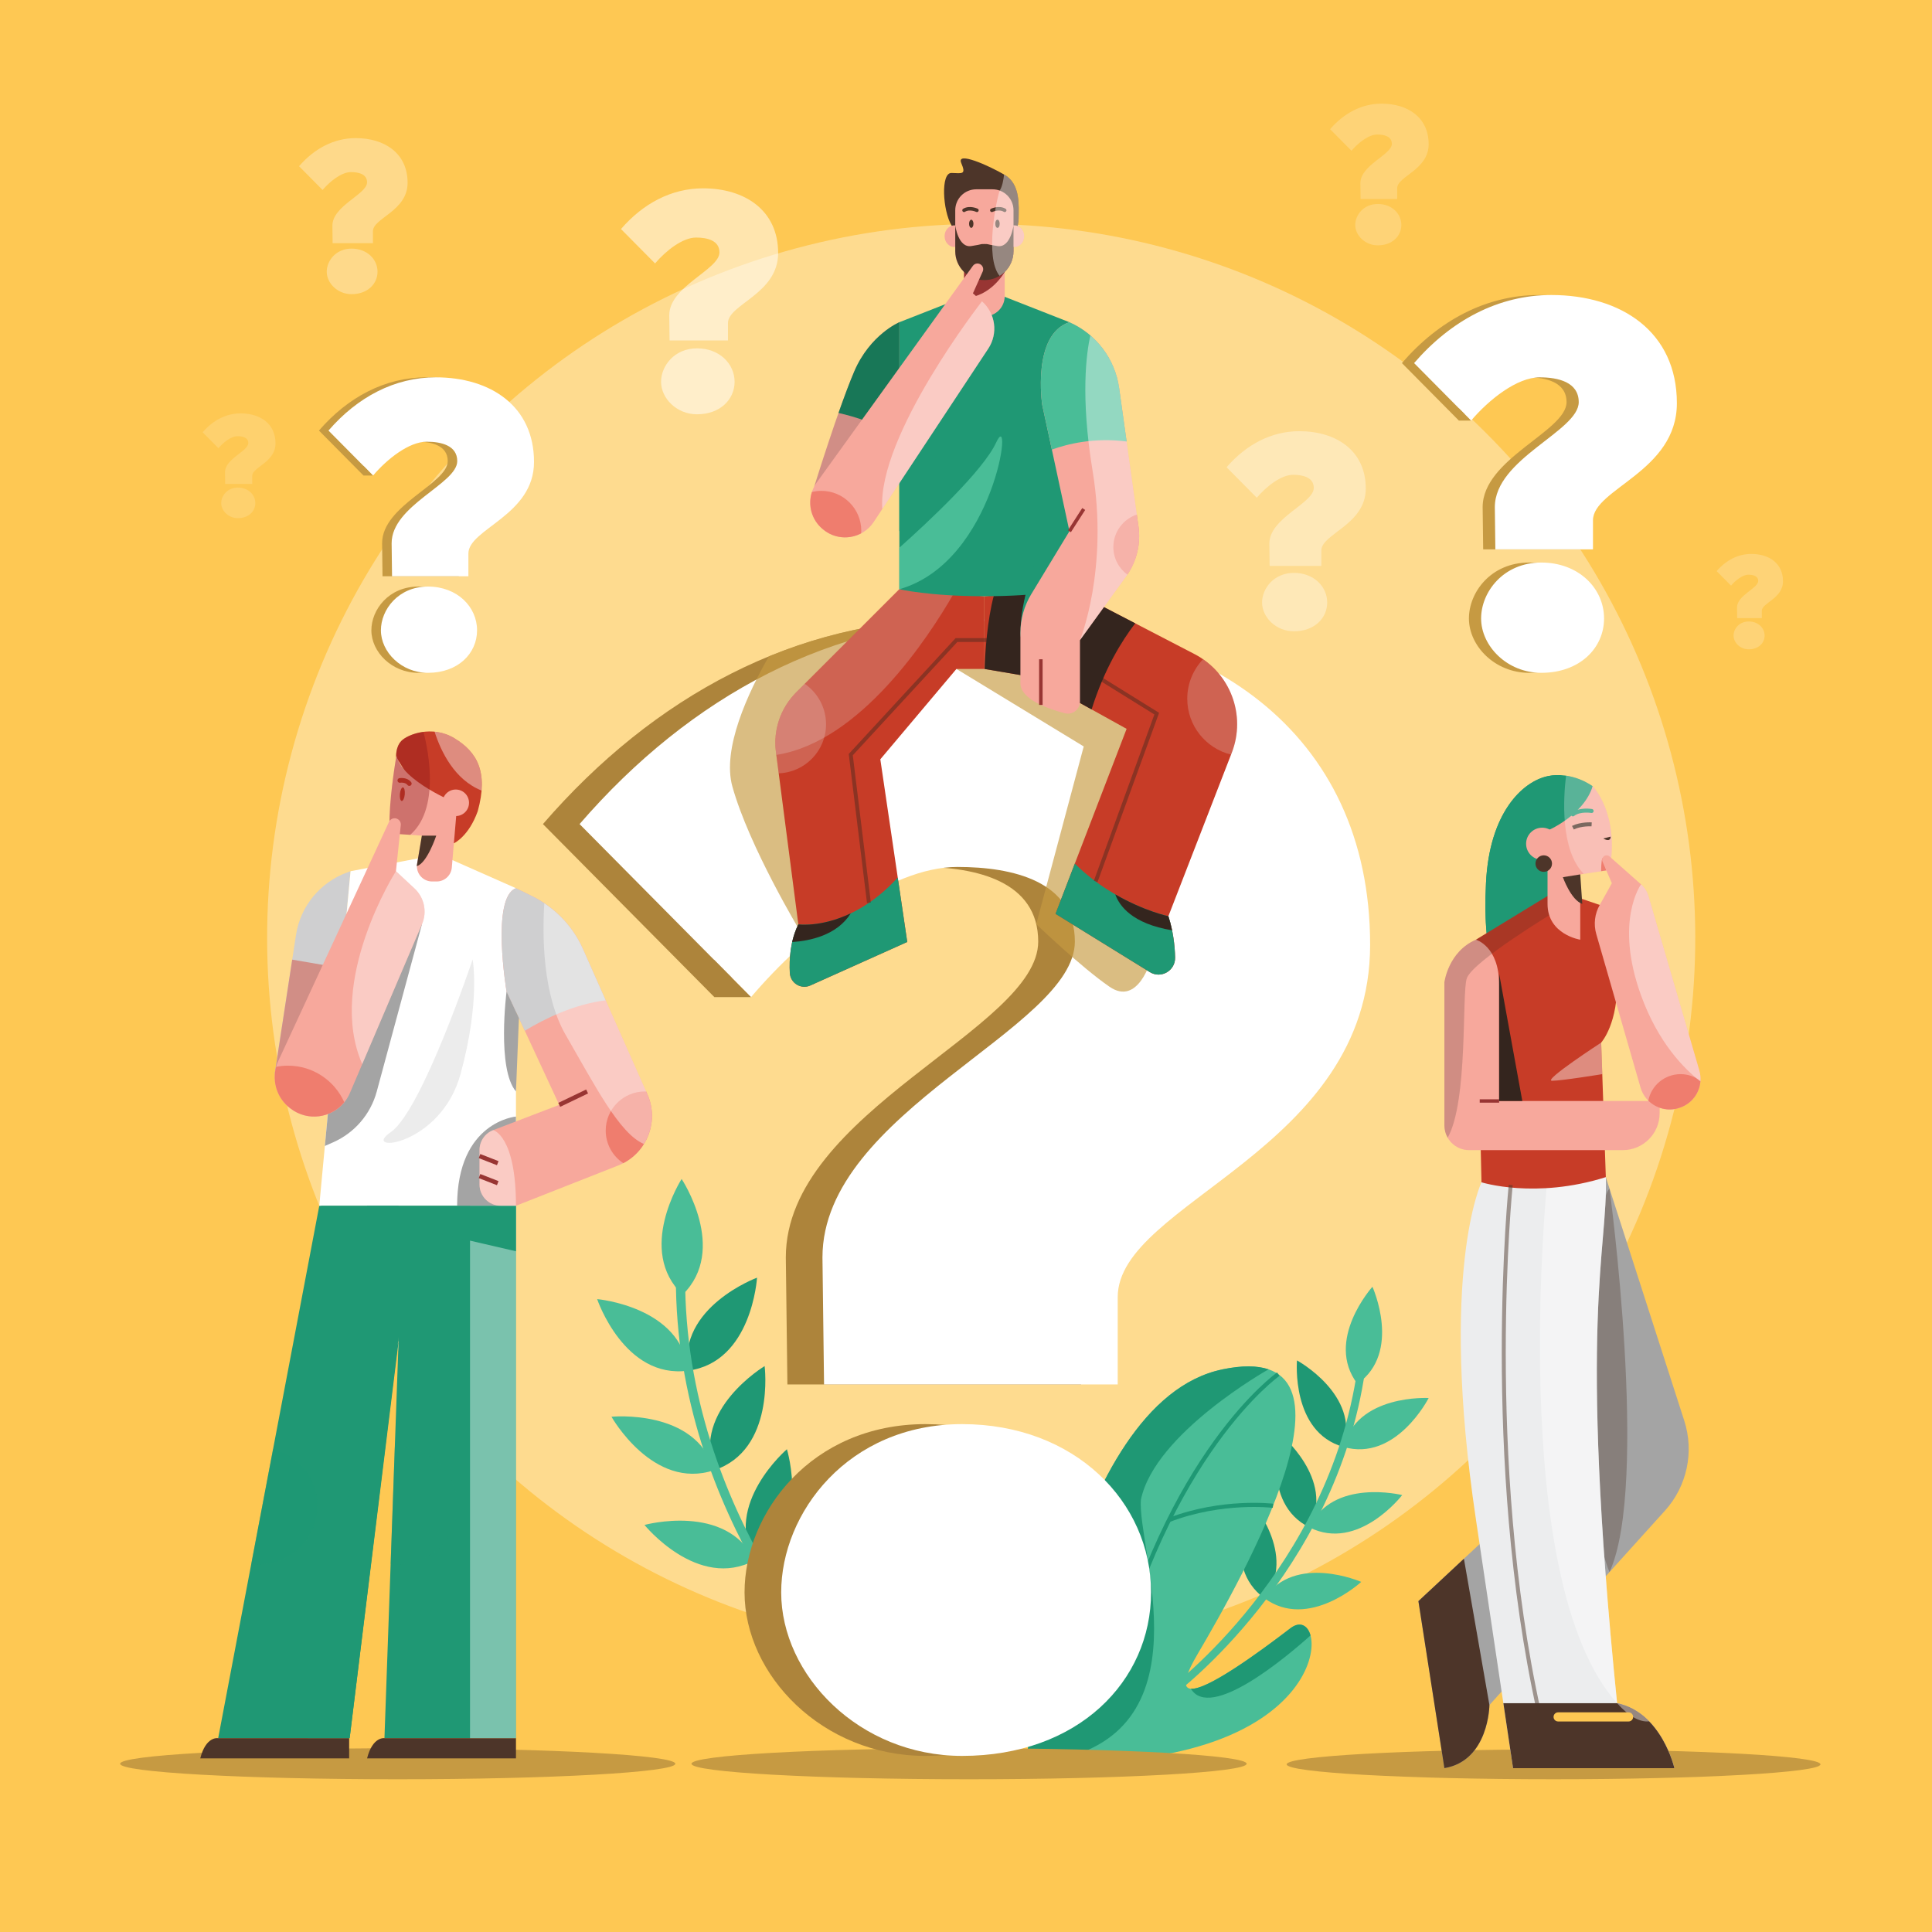 <?xml version="1.0" encoding="utf-8"?>
<!-- Generator: Adobe Illustrator 27.5.0, SVG Export Plug-In . SVG Version: 6.00 Build 0)  -->
<svg version="1.1" xmlns="http://www.w3.org/2000/svg" xmlns:xlink="http://www.w3.org/1999/xlink" x="0px" y="0px"
	 viewBox="0 0 500 500" style="enable-background:new 0 0 500 500;" xml:space="preserve">
<g id="BACKGROUND">
	<rect style="fill:#FEC853;" width="500" height="500"/>
</g>
<g id="OBJECTS">
	<g>
		
			<ellipse transform="matrix(0.707 -0.707 0.707 0.707 -97.254 250.692)" style="opacity:0.35;fill:#FEFEFE;" cx="253.986" cy="242.742" rx="184.825" ry="184.825"/>
		<g>
			<g>
				<g>
					<ellipse style="fill:#C69A42;" cx="102.93" cy="456.458" rx="71.843" ry="4.009"/>
					<polygon style="fill:#1F9874;" points="133.533,312.05 133.533,449.837 99.495,449.837 103.191,345.967 90.488,449.837 
						56.466,449.837 82.629,312.05 					"/>
					<path style="fill:#CFCFD0;" d="M90.717,225.468l-0.73,0.262c-7.104,2.55-12.242,8.786-13.386,16.246l-5.505,35.898
						l15.238-5.494L90.717,225.468z"/>
					<polygon style="fill:#D18E86;" points="75.624,248.352 71.097,277.874 86.335,272.38 88.375,250.536 					"/>
					<polygon style="fill:#FFFFFF;" points="113.704,221.098 133.533,229.869 133.533,312.05 82.629,312.05 90.717,225.468 					"/>
					<path style="fill:#C73C27;" d="M102.527,195.93c0,0-0.212-2.535,1.324-4.162c1.536-1.626,7.861-4.247,13.735-0.723
						c5.873,3.524,8.855,8.765,6.054,18.885c-2.349,6.596-6.179,8.318-6.179,8.318l-7.898-11.119L102.527,195.93z"/>
					<path style="fill:#A4A4A4;" d="M109.207,239.17l-11.703,43.309c-1.584,5.863-5.733,10.696-11.289,13.15l-2.14,0.945
						l4.194-44.903L109.207,239.17z"/>
					<path style="fill:#A4A4A4;" d="M133.533,288.965c0,0-15.229,1.27-15.229,23.086h15.229V288.965z"/>
					<path style="fill:#F7A89C;" d="M102.597,195.521c0,0-1.955,11.115-1.8,18.449c0.021,0.98,0.799,1.774,1.777,1.842l6.606,0.456
						l-1.228,7.268c-0.406,2.401,1.445,4.59,3.88,4.59h1.175c2.044,0,3.747-1.565,3.921-3.601l1.411-16.583
						C118.339,207.941,104.028,202.251,102.597,195.521z"/>
					<circle style="fill:#F7A89C;" cx="117.948" cy="207.762" r="3.434"/>
					<path style="fill:#C73C27;" d="M104.753,205.592c-0.089,0.969-0.443,1.729-0.791,1.697c-0.348-0.032-0.558-0.844-0.469-1.813
						c0.089-0.969,0.443-1.729,0.791-1.697C104.632,203.811,104.842,204.623,104.753,205.592z"/>
					<path style="fill:none;stroke:#C73C27;stroke-width:1.202;stroke-linecap:round;stroke-miterlimit:10;" d="M103.473,201.979
						c0,0,1.644-0.271,2.458,0.813"/>
					<path style="fill:#4D3529;" d="M109.18,216.267h3.721c0,0-2.379,7.189-5.053,7.887
						C109.18,216.267,109.18,216.267,109.18,216.267z"/>
					<path style="fill:#F7A89C;" d="M133.533,229.869l4.162,2.045c5.868,2.883,10.535,7.737,13.186,13.714l16.664,37.576
						c3.181,7.172-0.253,15.549-7.553,18.425l-26.459,10.423h-3.926c-3.042,0-5.508-2.466-5.508-5.508v-8.918
						c0-2.283,1.408-4.329,3.539-5.145l17.093-6.542l-13.633-29.344C131.098,256.594,127.007,232.263,133.533,229.869z"/>
					<path style="fill:#4D3529;" d="M99.495,449.837c0,0-3.067-0.476-4.496,5.233c35.203,0,38.533,0,38.533,0v-5.233H99.495z"/>
					<path style="fill:#4D3529;" d="M56.326,449.837c0,0-3.067-0.476-4.496,5.233c35.203,0,38.533,0,38.533,0v-5.233H56.326z"/>
					<path style="fill:#CFCFD0;" d="M150.881,245.627c-2.65-5.976-7.318-10.831-13.186-13.714l-4.162-2.045
						c-6.525,2.394-2.435,26.726-2.435,26.726l4.72,10.159c5.018-3.04,12.728-6.871,20.941-7.872L150.881,245.627z"/>
					<path style="fill:#EF7D6E;" d="M156.759,292.587c0,3.529,1.809,6.632,4.548,8.442c6.386-3.314,9.221-11.1,6.238-17.826
						l-0.317-0.715c-0.118-0.004-0.233-0.018-0.352-0.018C161.289,282.47,156.759,286.999,156.759,292.587z"/>
					<rect x="121.644" y="312.05" style="opacity:0.41;fill:#FFFFFF;" width="11.889" height="137.787"/>
					<path style="fill:#1F9874;" d="M103.145,347.25c0,0-17.06,36.34-23.409,102.577c10.752,0,10.752,0,10.752,0L103.145,347.25z"/>
					<polygon style="fill:#1F9874;" points="82.629,312.05 133.533,323.829 133.533,312.05 					"/>
					<path style="fill:#1F9874;" d="M103.145,347.25v-35.2h-8.146C94.999,312.05,94.002,340.081,103.145,347.25z"/>
					<path style="opacity:0.41;fill:#1F9874;" d="M66.989,404.853c8.372,0,15.159-6.787,15.159-15.159
						c0-7.098-4.885-13.039-11.472-14.689l-5.641,29.707C65.676,404.795,66.325,404.853,66.989,404.853z"/>
					<g style="opacity:0.41;">
						<path style="fill:#1F9874;" d="M103.145,374.535c-0.328,0-0.649,0.028-0.973,0.049l-1.071,30.115
							c0.67,0.091,1.349,0.154,2.044,0.154c8.372,0,15.159-6.787,15.159-15.159S111.517,374.535,103.145,374.535z"/>
					</g>
					<path style="opacity:0.41;fill:#FFFFFF;" d="M127.637,292.48c-2.132,0.816-3.539,2.862-3.539,5.145v8.918
						c0,3.042,2.466,5.509,5.508,5.509h3.926C133.533,293.852,127.637,292.48,127.637,292.48z"/>
					<path style="opacity:0.41;fill:#FFFFFF;" d="M150.881,245.627c-2.151-4.85-5.646-8.939-10.016-11.857
						c-0.513,8.109-0.518,23.602,5.551,34.102c7.697,13.316,13.948,25.559,20.229,28.189c2.314-3.738,2.826-8.515,0.9-12.858
						L150.881,245.627z"/>
					<path style="opacity:0.36;fill:#851619;" d="M103.852,191.768c-1.536,1.626-1.325,4.16-1.324,4.162
						c-0.345,2.056-1.868,11.532-1.731,18.039c0.021,0.98,0.799,1.774,1.777,1.842l3.587,0.247
						c8.552-7.393,3.848-25.127,3.424-26.647C106.847,189.765,104.669,190.903,103.852,191.768z M102.937,196.582l1.551,2.47
						C103.82,198.256,103.286,197.43,102.937,196.582z"/>
					<path style="fill:#F7A89C;" d="M100.682,212.684l-28.655,61.879c-1.971,4.257-0.735,9.311,2.978,12.178l0.168,0.13
						c5.205,4.019,12.804,2.039,15.385-4.009l18.649-43.692c1.373-3.18,0.597-6.879-1.939-9.238l-4.798-4.463l1.254-11.938
						c0.065-0.623-0.242-1.227-0.785-1.54l-0.024-0.014C102.107,211.51,101.074,211.838,100.682,212.684z"/>
					<path style="fill:#EF7D6E;" d="M89.099,285.258c-2.488-5.573-8.068-9.464-14.565-9.464c-1.049,0-2.073,0.108-3.066,0.301
						c-1.081,3.885,0.262,8.116,3.538,10.645l0.168,0.13C79.609,290.296,85.773,289.352,89.099,285.258z"/>
					<path style="opacity:0.41;fill:#FFFFFF;" d="M117.587,191.046c-1.711-1.026-3.457-1.521-5.116-1.681
						c1.602,5.017,5.092,12.43,12.162,15.227C125.176,197.853,122.325,193.889,117.587,191.046z"/>
					
						<line style="fill:none;stroke:#983533;stroke-width:1.133;stroke-miterlimit:10;" x1="144.731" y1="285.938" x2="151.943" y2="282.47"/>
					
						<line style="fill:none;stroke:#983533;stroke-width:1.133;stroke-miterlimit:10;" x1="124.098" y1="299.191" x2="128.815" y2="301.029"/>
					
						<line style="fill:none;stroke:#983533;stroke-width:1.133;stroke-miterlimit:10;" x1="124.098" y1="304.363" x2="128.815" y2="306.201"/>
					<path style="fill:#A4A4A4;" d="M131.098,256.594c0,0-2.572,20.038,2.435,25.875c0.763-18.992,0.763-18.992,0.763-18.992
						L131.098,256.594z"/>
					<path style="opacity:0.41;fill:#CFCFD0;" d="M122.315,248.311c0,0-13.139,39.199-21.214,44.706
						c-8.075,5.507,12.958,3.863,18.115-15.143C124.373,258.869,122.315,248.311,122.315,248.311z"/>
					<path style="opacity:0.41;fill:#FFFFFF;" d="M107.268,229.931l-4.798-4.463c0,0-18.128,28.444-8.721,49.918l15.458-36.217
						C110.581,235.99,109.804,232.29,107.268,229.931z"/>
				</g>
				<g>
					<g>
						<path style="fill:#C69A42;" d="M82.547,111.431c7.477-8.651,17.089-13.778,27.77-13.778c14.205,0,25.42,7.476,25.42,21.895
							c0,13.885-16.983,17.303-16.983,23.711v5.874H98.995l-0.107-8.544c0-9.826,16.982-15.38,16.982-21.255
							c0-4.059-4.165-5.02-7.904-5.02c-4.592,0-10.253,4.486-13.885,8.758L82.547,111.431z M108.287,151.803
							c7.583,0,12.71,5.234,12.71,11.321c0,5.982-4.913,11.002-12.71,11.002c-6.942,0-12.176-5.448-12.176-11.002
							C96.111,157.785,100.597,151.803,108.287,151.803z"/>
					</g>
					<g>
						<path style="fill:#FFFFFF;" d="M85.012,111.431c7.477-8.651,17.089-13.778,27.77-13.778c14.205,0,25.42,7.476,25.42,21.895
							c0,13.885-16.983,17.303-16.983,23.711v5.874H101.46l-0.107-8.544c0-9.826,16.982-15.38,16.982-21.255
							c0-4.059-4.165-5.02-7.904-5.02c-4.592,0-10.253,4.486-13.885,8.758L85.012,111.431z M110.752,151.803
							c7.583,0,12.71,5.234,12.71,11.321c0,5.982-4.913,11.002-12.71,11.002c-6.942,0-12.175-5.448-12.175-11.002
							C98.577,157.785,103.063,151.803,110.752,151.803z"/>
					</g>
					<polygon style="fill:#C69A42;" points="94.082,123.073 96.547,123.073 94.038,120.54 					"/>
				</g>
			</g>
			<g>
				<g style="opacity:0.53;">
					<path style="fill:#FFFFFF;" d="M160.709,59.276c5.718-6.616,13.068-10.536,21.236-10.536c10.863,0,19.439,5.717,19.439,16.743
						c0,10.618-12.987,13.232-12.987,18.132v4.492h-15.11l-0.082-6.534c0-7.514,12.986-11.761,12.986-16.254
						c0-3.104-3.185-3.839-6.044-3.839c-3.512,0-7.84,3.431-10.618,6.698L160.709,59.276z M180.393,90.149
						c5.799,0,9.72,4.003,9.72,8.658c0,4.574-3.757,8.413-9.72,8.413c-5.309,0-9.311-4.166-9.311-8.413
						C171.082,94.724,174.513,90.149,180.393,90.149z"/>
				</g>
				<g style="opacity:0.36;">
					<path style="fill:#FFFFFF;" d="M317.441,120.923c5.063-5.858,11.572-9.33,18.805-9.33c9.62,0,17.214,5.063,17.214,14.827
						c0,9.403-11.5,11.717-11.5,16.057v3.978h-13.38l-0.073-5.786c0-6.654,11.5-10.415,11.5-14.393c0-2.748-2.821-3.399-5.352-3.399
						c-3.11,0-6.943,3.038-9.402,5.931L317.441,120.923z M334.871,148.262c5.135,0,8.607,3.545,8.607,7.667
						c0,4.051-3.327,7.45-8.607,7.45c-4.701,0-8.245-3.689-8.245-7.45C326.626,152.313,329.664,148.262,334.871,148.262z"/>
				</g>
				<g style="opacity:0.21;">
					<path style="fill:#FFFFFF;" d="M344.23,33.431c3.585-4.148,8.194-6.607,13.316-6.607c6.812,0,12.189,3.585,12.189,10.499
						c0,6.658-8.143,8.297-8.143,11.37v2.817h-9.474l-0.051-4.097c0-4.712,8.143-7.375,8.143-10.192c0-1.946-1.997-2.407-3.79-2.407
						c-2.202,0-4.916,2.151-6.658,4.2L344.23,33.431z M356.573,52.79c3.636,0,6.095,2.51,6.095,5.429
						c0,2.868-2.356,5.275-6.095,5.275c-3.329,0-5.838-2.612-5.838-5.275C350.734,55.658,352.885,52.79,356.573,52.79z"/>
				</g>
				<g style="opacity:0.21;">
					<path style="fill:#FFFFFF;" d="M444.267,147.804c2.414-2.793,5.516-4.447,8.964-4.447c4.585,0,8.205,2.413,8.205,7.068
						c0,4.482-5.482,5.585-5.482,7.654v1.896h-6.378l-0.035-2.758c0-3.172,5.482-4.965,5.482-6.861c0-1.31-1.345-1.62-2.551-1.62
						c-1.482,0-3.31,1.448-4.482,2.827L444.267,147.804z M452.576,160.836c2.448,0,4.103,1.689,4.103,3.655
						c0,1.931-1.586,3.551-4.103,3.551c-2.241,0-3.93-1.759-3.93-3.551C448.645,162.767,450.094,160.836,452.576,160.836z"/>
				</g>
				<g style="opacity:0.32;">
					<path style="fill:#FFFFFF;" d="M77.395,43.018c3.949-4.569,9.025-7.276,14.666-7.276c7.502,0,13.425,3.948,13.425,11.563
						c0,7.333-8.969,9.138-8.969,12.523v3.102H86.082l-0.057-4.513c0-5.19,8.969-8.123,8.969-11.225c0-2.144-2.2-2.651-4.174-2.651
						c-2.425,0-5.415,2.369-7.333,4.625L77.395,43.018z M90.989,64.34c4.005,0,6.713,2.764,6.713,5.979
						c0,3.159-2.595,5.81-6.713,5.81c-3.666,0-6.43-2.877-6.43-5.81C84.559,67.499,86.928,64.34,90.989,64.34z"/>
				</g>
				<g style="opacity:0.16;">
					<path style="fill:#FFFFFF;" d="M52.44,111.867c2.651-3.068,6.06-4.886,9.848-4.886c5.037,0,9.014,2.651,9.014,7.764
						c0,4.924-6.022,6.136-6.022,8.408v2.083h-7.007l-0.038-3.03c0-3.485,6.022-5.454,6.022-7.537c0-1.439-1.477-1.78-2.803-1.78
						c-1.628,0-3.636,1.591-4.924,3.106L52.44,111.867z M61.568,126.184c2.689,0,4.507,1.856,4.507,4.015
						c0,2.121-1.742,3.901-4.507,3.901c-2.462,0-4.318-1.932-4.318-3.901C57.25,128.305,58.841,126.184,61.568,126.184z"/>
				</g>
			</g>
			<g>
				<g>
					<g>
						<path style="fill:#C69A42;" d="M362.815,93.966c9.559-11.061,21.849-17.616,35.506-17.616
							c18.163,0,32.501,9.559,32.501,27.995c0,17.753-21.714,22.123-21.714,30.316v7.511h-25.263l-0.137-10.925
							c0-12.563,21.713-19.665,21.713-27.175c0-5.189-5.326-6.418-10.105-6.418c-5.872,0-13.109,5.736-17.753,11.198L362.815,93.966
							z M395.725,145.585c9.696,0,16.251,6.692,16.251,14.475c0,7.648-6.281,14.066-16.251,14.066
							c-8.876,0-15.567-6.965-15.567-14.066C380.158,153.233,385.894,145.585,395.725,145.585z"/>
					</g>
					<g>
						<path style="fill:#FFFFFF;" d="M365.967,93.966c9.559-11.061,21.85-17.616,35.506-17.616c18.163,0,32.501,9.559,32.501,27.995
							c0,17.753-21.713,22.123-21.713,30.316v7.511h-25.263l-0.137-10.925c0-12.563,21.713-19.665,21.713-27.175
							c0-5.189-5.326-6.418-10.105-6.418c-5.872,0-13.109,5.736-17.753,11.198L365.967,93.966z M398.878,145.585
							c9.696,0,16.251,6.692,16.251,14.475c0,7.648-6.281,14.066-16.251,14.066c-8.876,0-15.567-6.965-15.567-14.066
							C383.31,153.233,389.046,145.585,398.878,145.585z"/>
					</g>
					<polygon style="fill:#C69A42;" points="377.563,108.851 380.715,108.851 377.507,105.613 					"/>
				</g>
				<g>
					<ellipse style="fill:#C69A42;" cx="402.06" cy="456.612" rx="69.075" ry="3.854"/>
					<path style="fill:#A4A4A4;" d="M415.586,304.639l20.303,63.051c2.605,8.091,0.702,16.958-4.996,23.267l-45.432,50.308
						c0,0-0.131,14.407-11.656,16.328l-6.723-43.221l41.74-38.899L415.586,304.639z"/>
					<path style="opacity:0.33;fill:#4D3529;" d="M416.54,307.6c0,0,10.349,76.76,0,99.252
						C408.141,387.215,411.675,312.246,416.54,307.6z"/>
					<path style="fill:#ECEDEE;" d="M383.411,305.976c0,0-11.045,22.915-1.441,87.266c9.605,64.351,9.605,64.351,9.605,64.351
						h41.752c0,0-3.262-14.407-14.823-16.808c-10.152-100.097-2.341-117.147-2.917-136.146
						C393.016,302.478,383.411,305.976,383.411,305.976z"/>
					<path style="fill:#4D3529;" d="M391.575,457.594h41.752c0,0-3.262-14.407-14.823-16.808h-29.437
						C391.574,457.591,391.575,457.594,391.575,457.594z"/>
					<path style="fill:#4D3529;" d="M367.083,414.373l6.723,43.221c11.525-1.921,11.656-16.328,11.656-16.328l-6.602-37.869
						L367.083,414.373z"/>
					<g style="opacity:0.41;">
						<path style="fill:#FFFFFF;" d="M415.586,304.639c-1.837-0.176-3.579-0.311-5.247-0.417l-9.838,0.417
							c0,0-10.744,104.158,18.002,136.146C408.351,340.688,416.162,323.638,415.586,304.639z"/>
						<path style="fill:#FFFFFF;" d="M418.503,440.785c3.161,3.517,5.913,4.946,8.308,4.705
							C424.699,443.317,421.978,441.507,418.503,440.785z"/>
					</g>
					<path style="fill:#1F9874;" d="M412.177,203.476c0,0-5.263-3.978-11.676-2.593c-6.412,1.384-15.065,9.345-15.93,27.688
						c-0.865,18.343,2.25,24.573,5.884,24.573c3.634,0,12.806-19.207,12.806-19.207l3.721-17.826
						C406.981,216.111,412.268,206.242,412.177,203.476z"/>
					<path style="fill:#1F9874;" d="M400.501,200.883c-6.412,1.384-15.065,9.345-15.93,27.688
						c-0.493,10.444,0.306,16.957,1.755,20.633c1.308-0.631,2.102-1.985,1.647-4.59c-1.461-8.355,1.679-27.168,8.923-33.857
						c4.322-3.99,5.861-7.757,6.407-10.155C402.403,200.598,401.468,200.674,400.501,200.883z"/>
					<path style="fill:#C73C27;" d="M400.501,231.884l-18.531,11.309l1.441,62.782c0,0,13.927,4.426,32.176-1.337
						c-1.201-34.817-1.201-34.817-1.201-34.817s4.562-5.023,4.082-16.678c-0.48-11.655-4.456-18.948-4.456-18.948l-7.03-2.383
						L400.501,231.884z"/>
					<g>
						<path style="fill:#F7A89C;" d="M381.97,243.194c0,0,6.003,1.654,6.003,11.62s0,30.119,0,30.119h41.54v3.176
							c0,5.272-4.274,9.545-9.545,9.545h-39.764c-3.534,0-6.399-2.865-6.399-6.399v-37.012
							C373.806,254.243,374.767,246.291,381.97,243.194z"/>
						
							<line style="fill:none;stroke:#983533;stroke-width:0.874;stroke-miterlimit:10;" x1="387.973" y1="284.932" x2="382.951" y2="284.932"/>
					</g>
					<path style="opacity:0.2;fill:#34251E;" d="M402.191,236.107l-0.093-4.24l-1.597,0.017l-18.531,11.31
						c-7.203,3.098-8.165,11.049-8.165,11.049v37.012c0,1.162,0.315,2.249,0.856,3.188c5.364-9.602,3.604-37.655,4.959-41.299
						C381.269,248.709,402.191,236.107,402.191,236.107z"/>
					<path style="fill:#F7A89C;" d="M412.177,203.476c0,0,7.005,7.057,4.378,21.652c-7.589,1.168-7.589,1.168-7.589,1.168v16.898
						c0,0-8.465-1.323-8.465-9.256c0-7.934,0-18.977,0-18.977S409.842,211.013,412.177,203.476z"/>
					<path style="fill:none;stroke:#4D3529;stroke-width:1.032;stroke-miterlimit:10;" d="M411.913,213.342
						c0,0-2.769-0.173-4.845,0.865"/>
					<path style="fill:#4D3529;" d="M408.966,226.295l-4.494,0.718c0,0,2.077,5.887,5.018,6.924
						C408.966,226.295,408.966,226.295,408.966,226.295z"/>
					<circle style="fill:#F7A89C;" cx="399.107" cy="218.361" r="4.153"/>
					<path style="fill:none;stroke:#1F9874;stroke-width:1.032;stroke-linecap:round;stroke-miterlimit:10;" d="M411.913,209.881
						c0,0-3.068-0.536-4.845,0.875"/>
					<polygon style="fill:#34251E;" points="387.973,251.977 393.976,284.932 387.973,284.932 					"/>
					<path style="opacity:0.41;fill:#FFFFFF;" d="M414.386,269.823c0,0-15.208,9.883-12.727,9.883s13.008-1.719,13.008-1.719
						L414.386,269.823z"/>
					<path style="opacity:0.26;fill:#FFFFFF;" d="M405.292,200.747c-0.698,5.739-1.546,19.14,4.571,25.411
						c0.929-0.143,2.819-0.434,6.692-1.03c2.627-14.594-4.378-21.652-4.378-21.652S409.336,201.339,405.292,200.747z"/>
					<path style="fill:#4D3529;" d="M401.659,223.497c0,1.181-0.958,2.139-2.139,2.139c-1.181,0-2.139-0.958-2.139-2.139
						c0-1.182,0.958-2.139,2.139-2.139C400.702,221.358,401.659,222.316,401.659,223.497z"/>
					<path style="fill:#FEC853;" d="M422.657,444.334c0,0.653-0.53,1.183-1.183,1.183h-18.232c-0.653,0-1.183-0.53-1.183-1.183l0,0
						c0-0.653,0.53-1.183,1.183-1.183h18.232C422.128,443.151,422.657,443.681,422.657,444.334L422.657,444.334z"/>
					<path style="opacity:0.49;fill:none;stroke:#4D3529;stroke-width:1.032;stroke-miterlimit:10;" d="M390.974,306.669
						c0,0-7.248,70.549,7.327,136.482"/>
					<path style="fill:#4D3529;" d="M416.832,216.521l-1.899,0.475C414.932,216.996,416.774,218.201,416.832,216.521z"/>
					<path style="fill:#EF7D6E;" d="M414.369,225.464c0,0,0-2.968,0.372-3.426c0.973,3.219,0.973,3.219,0.973,3.219L414.369,225.464
						z"/>
					<g>
						<path style="fill:#F7A89C;" d="M414.011,234.196c1.462-2.556,3.133-5.625,3.133-5.625l-2.417-5.597
							c-0.126-0.293-0.125-0.625,0.005-0.917l0.009-0.019c0.314-0.707,1.224-0.904,1.802-0.392l8.158,7.227
							c0.917,0.812,1.585,1.867,1.928,3.042l13.156,45.116c1.161,3.983-0.979,8.181-4.884,9.58l-0.15,0.054
							c-4.262,1.527-8.929-0.861-10.183-5.211l-11.453-39.722C412.384,239.202,412.704,236.482,414.011,234.196z"/>
						<path style="fill:#EF7D6E;" d="M440.075,279.73c-1.43-1.09-3.21-1.744-5.147-1.744c-4.136,0-7.58,2.95-8.349,6.86
							c2.072,2.053,5.218,2.877,8.172,1.818l0.15-0.054C437.922,285.528,439.878,282.768,440.075,279.73z"/>
						<path style="opacity:0.41;fill:#FFFFFF;" d="M424.701,257.6c4.423,12.199,11.082,18.957,15.367,22.273
							c0.077-0.932-0.007-1.893-0.283-2.841l-13.156-45.116c-0.343-1.176-1.011-2.23-1.927-3.042
							C424.701,228.873,417.725,238.361,424.701,257.6z"/>
					</g>
				</g>
			</g>
			<g>
				<g>
					<g>
						<g>
							<g>
								<path style="fill:#49BD97;" d="M369.735,361.808c0,0-8.442,16.594-22.044,12.661
									C351.148,360.738,369.735,361.808,369.735,361.808z"/>
								<path style="fill:#1F9874;" d="M335.66,352.074c0,0-1.597,18.549,12.03,22.395
									C352.008,360.984,335.66,352.074,335.66,352.074z"/>
							</g>
							<g>
								<path style="fill:#49BD97;" d="M362.885,386.924c0,0-11.368,14.745-24.007,8.362
									C344.817,382.432,362.885,386.924,362.885,386.924z"/>
								<path style="fill:#1F9874;" d="M331.201,371.051c0,0-5.003,17.933,7.677,24.234
									C345.617,382.833,331.201,371.051,331.201,371.051z"/>
							</g>
							<g>
								<path style="fill:#49BD97;" d="M352.277,409.398c0,0-13.687,12.621-25.072,4.202
									C335.223,401.93,352.277,409.398,352.277,409.398z"/>
								<path style="fill:#1F9874;" d="M323.716,388.42c0,0-7.949,16.836,3.489,25.181
									C335.944,402.46,323.716,388.42,323.716,388.42z"/>
							</g>
							<path style="fill:none;stroke:#49BD97;stroke-width:2.03;stroke-linecap:round;stroke-miterlimit:10;" d="M303.325,437.728
								c0,0,41.505-30.929,48.986-83.343"/>
							<path style="fill:#49BD97;" d="M355.185,333.013c0,0,7.682,16.959-3.887,25.122
								C342.737,346.857,355.185,333.013,355.185,333.013z"/>
						</g>
						<path style="fill:#49BD97;" d="M265.61,455.745c0,0,10.27-92.967,50.794-101.361c40.524-8.394,4.779,54.583-6.452,73.667
							c-11.231,19.084,10.775,3.468,24.029-6.679C344.524,413.3,347.957,460.537,265.61,455.745z"/>
						<path style="fill:#1F9874;" d="M295.276,388.077c3.604-17.172,32.972-33.665,33.021-33.692
							c-2.887-0.981-6.781-1.06-11.892-0.001c-40.524,8.394-50.794,101.361-50.794,101.361c1.574,0.092,3.105,0.158,4.617,0.212
							c0.219-0.03,0.434-0.052,0.655-0.086C313.469,449.4,294.121,400.557,295.276,388.077z"/>
						<path style="fill:none;stroke:#1F9874;stroke-width:1.073;stroke-miterlimit:10;" d="M330.819,355.634
							c0,0-28.814,20.283-43.501,80.115"/>
						<path style="fill:#1F9874;" d="M333.981,421.372c-8.882,6.8-21.682,16.042-25.787,15.664c5,8.335,24.414-7.921,30.965-13.783
							C338.437,420.583,336.398,419.521,333.981,421.372z"/>
						<path style="fill:none;stroke:#1F9874;stroke-width:1.073;stroke-miterlimit:10;" d="M329.46,389.694
							c0,0-13.189-1.602-26.934,3.686"/>
						<g>
							<g>
								<path style="fill:#49BD97;" d="M154.542,336.21c0,0,7.016,20.779,23.54,18.51C176.39,338.127,154.542,336.21,154.542,336.21
									z"/>
								<path style="fill:#1F9874;" d="M195.916,330.664c0,0-1.296,21.894-17.834,24.056
									C175.345,338.267,195.916,330.664,195.916,330.664z"/>
							</g>
							<g>
								<path style="fill:#49BD97;" d="M158.252,366.652c0,0,10.741,19.121,26.56,13.832
									C180.077,364.491,158.252,366.652,158.252,366.652z"/>
								<path style="fill:#1F9874;" d="M197.885,353.543c0,0,2.779,21.755-13.073,26.942
									C179.076,364.822,197.885,353.543,197.885,353.543z"/>
							</g>
							<g>
								<path style="fill:#49BD97;" d="M166.792,394.654c0,0,13.806,17.041,28.509,9.165
									C187.942,388.851,166.792,394.654,166.792,394.654z"/>
								<path style="fill:#1F9874;" d="M203.653,375.062c0,0,6.401,20.977-8.352,28.758
									C187.011,389.346,203.653,375.062,203.653,375.062z"/>
							</g>
							<path style="fill:none;stroke:#49BD97;stroke-width:2.392;stroke-linecap:round;stroke-miterlimit:10;" d="M219.03,436.007
								c0,0-43.115-43.115-42.916-105.483"/>
							<path style="fill:#49BD97;" d="M176.402,305.122c0,0-11.841,18.461,0.256,29.945
								C188.556,323.378,176.402,305.122,176.402,305.122z"/>
						</g>
					</g>
					<ellipse style="fill:#C69A42;" cx="250.793" cy="456.458" rx="71.843" ry="4.009"/>
					<g>
						<g>
							<g>
								<path style="fill:#AD843B;" d="M140.512,213.272c28.759-33.277,65.732-52.996,106.816-52.996
									c54.64,0,97.776,28.758,97.776,84.219c0,53.408-65.323,66.554-65.323,91.204v22.595H203.78l-0.412-32.866
									c0-37.796,65.32-59.159,65.32-81.754c0-15.611-16.022-19.309-30.401-19.309c-17.664,0-39.437,17.255-53.407,33.688
									L140.512,213.272z M239.521,368.562c29.168,0,48.889,20.133,48.889,43.548c0,23.008-18.897,42.317-48.889,42.317
									c-26.702,0-46.832-20.954-46.832-42.317C192.688,391.57,209.943,368.562,239.521,368.562z"/>
							</g>
							<g>
								<path style="fill:#FFFFFF;" d="M149.995,213.272c28.759-33.277,65.732-52.996,106.816-52.996
									c54.64,0,97.776,28.758,97.776,84.219c0,53.408-65.323,66.554-65.323,91.204v22.595h-76.001l-0.412-32.866
									c0-37.796,65.32-59.159,65.32-81.754c0-15.611-16.022-19.309-30.401-19.309c-17.664,0-39.437,17.255-53.407,33.688
									L149.995,213.272z M249.003,368.562c29.168,0,48.889,20.133,48.889,43.548c0,23.008-18.897,42.317-48.889,42.317
									c-26.702,0-46.832-20.954-46.832-42.317C202.171,391.57,219.426,368.562,249.003,368.562z"/>
							</g>
							<polygon style="fill:#AD843B;" points="184.881,258.053 194.364,258.053 184.711,248.311 							"/>
						</g>
						<path style="opacity:0.66;fill:#C69A42;" d="M222.901,232.963l-6.605-50.529l12.133-20.742
							c-10.151,1.534-19.989,4.3-29.45,8.183c-5.429,9.482-12.151,23.941-9.441,33.681c4.339,15.593,17.679,37.692,17.679,37.692
							L222.901,232.963z"/>
						<path style="opacity:0.66;fill:#C69A42;" d="M297.892,248.311c0,0-3.306,12.176-10.737,7.067
							c-7.431-5.109-18.974-16.208-18.974-16.208l12.286-45.989l-32.945-20.06l6.462-12.844l50.134,29.903L297.892,248.311z"/>
					</g>
				</g>
				<g>
					<g>
						<path style="fill:#C73C27;" d="M254.759,154.305v18.815l12.767,2.171l24.039,13.334l-18.403,47.883l24.409,15.073
							c2.911,1.798,6.628-0.363,6.548-3.784c-0.072-3.083-0.5-6.832-1.742-10.683l16.407-42.313
							c3.77-9.721-0.386-20.722-9.642-25.523l-32.374-16.792L254.759,154.305z"/>
						<path style="fill:#1F9874;" d="M273.161,236.508l24.409,15.073c2.911,1.798,6.628-0.363,6.548-3.783
							c-0.072-3.084-0.5-6.832-1.742-10.683c0,0-13.313-2.794-24.214-13.618L273.161,236.508z"/>
						<path style="fill:#C73C27;" d="M254.759,173.12h-7.235l-19.699,23.385l6.97,47.276l-25.084,11.262
							c-2.43,1.091-5.173-0.614-5.309-3.274c-0.181-3.566,0.116-8.349,2.208-12.534l-5.801-44.644
							c-0.737-5.673,1.201-11.366,5.246-15.411l26.693-26.694l22.01,1.818V173.12z"/>
						<path style="fill:#1F9874;" d="M234.796,243.782l-2.457-16.663l0,0c-12.76,13.945-25.727,12.117-25.727,12.117
							c-2.092,4.185-2.39,8.969-2.208,12.534c0.135,2.66,2.879,4.364,5.309,3.273L234.796,243.782z"/>
						<path style="opacity:0.22;fill:#ECEDEE;" d="M311.334,170.618c-2.517,2.67-4.071,6.258-4.071,10.217
							c0,6.998,4.827,12.853,11.329,14.459l0.191-0.493C322.239,185.89,319.021,175.919,311.334,170.618z"/>
						<path style="opacity:0.22;fill:#ECEDEE;" d="M213.777,187.448c0-4.347-2.186-8.181-5.515-10.473l-2.206,2.206
							c-4.045,4.045-5.983,9.738-5.246,15.411l0.72,5.543C208.333,199.888,213.777,194.311,213.777,187.448z"/>
						<path style="fill:#34251E;" d="M276.768,152.487l-19.556,1.616c-1.733,6.453-2.243,14.694-2.391,19.028l12.705,2.161
							l14.98,8.309c3.28-10.481,7.864-17.828,11.29-22.282L276.768,152.487z"/>
						<path style="fill:#34251E;" d="M303.327,240.763c-0.246-1.195-0.552-2.415-0.951-3.648c0,0-6.279-1.318-13.744-5.65
							C289.704,234.483,293.043,239.049,303.327,240.763z"/>
						<path style="fill:#34251E;" d="M220.18,236.365c-7.712,3.689-13.569,2.871-13.569,2.871c-0.737,1.474-1.241,3.021-1.59,4.564
							C209.606,243.5,216.627,242.055,220.18,236.365z"/>
						<path style="opacity:0.22;fill:#ECEDEE;" d="M232.749,152.487l-26.693,26.694c-4.045,4.045-5.983,9.738-5.246,15.411
							l0.101,0.775c21.708-3.342,39.383-30.409,45.891-41.719L232.749,152.487z"/>
						<path style="fill:#D18E86;" d="M232.749,83.391c0,0-7.575,3.182-11.666,12.728c-4.091,9.546-10.367,29.821-10.367,29.821
							l22.033-8.456V83.391z"/>
						<path style="fill:#1F9874;" d="M254.759,74.754l-22.01,8.637v69.096c0,0,7.653,1.818,22.01,1.818s22.01-1.818,22.01-1.818
							V83.391L254.759,74.754z"/>
						<path style="fill:#187757;" d="M232.749,83.391c0,0-7.575,3.182-11.666,12.728c-1.238,2.889-2.676,6.761-4.079,10.756
							c4.179,0.94,10.735,2.902,15.746,6.629V83.391z"/>
						<polygon style="fill:#1F9874;" points="256.688,88.417 232.749,137.486 232.749,117.316 						"/>
						<path style="fill:#1F9874;" d="M269.475,102.267c0,0,1.344,29.987,0,36.808c-1.344,6.821-5.391,15.661-5.391,24.727
							c0,9.066,12.684-18.15,12.684-18.15v-27.334L269.475,102.267z"/>
						<path style="fill:#F7A89C;" d="M276.768,83.391l0.111,0.05c6.865,3.082,11.674,9.465,12.742,16.914l5.023,35.962
							c0.634,4.542-0.514,9.153-3.205,12.867l-11.944,16.486v15.893c0,2.052-1.937,3.541-3.923,3.024
							c-4.566-1.188-11.489-3.668-11.489-7.781v-13.005c0-3.536,0.97-7.004,2.803-10.027l9.881-16.289l-7.046-32.73
							C269.723,104.756,266.995,86.573,276.768,83.391z"/>
						<path style="fill:#49BD97;" d="M291.564,114.261l-1.942-13.906c-1.069-7.449-5.877-13.832-12.742-16.914l-0.111-0.05
							c-9.773,3.182-7.046,21.365-7.046,21.365l2.497,11.6C276.188,114.912,283.119,113.166,291.564,114.261z"/>
						<path style="fill:#EF7D6E;" d="M288.133,141.577c0,2.929,1.427,5.519,3.617,7.133c2.457-3.63,3.503-8.039,2.895-12.393
							l-0.44-3.148C290.679,134.339,288.133,137.658,288.133,141.577z"/>
						
							<line style="fill:none;stroke:#983533;stroke-width:0.909;stroke-miterlimit:10;" x1="276.768" y1="137.486" x2="280.469" y2="131.726"/>
						<path style="fill:#F7A89C;" d="M254.808,81.856h-0.105c-2.877,0-5.209-2.332-5.209-5.209v-8.662h10.522v8.662
							C260.016,79.524,257.684,81.856,254.808,81.856z"/>
						<path style="fill:#4D3529;" d="M262.294,60.736c0,0,1.326-1.521,1.326-4.362c0-2.841,0.586-8.687-3.604-11.122
							c-4.19-2.435-12.552-6.17-11.253-3.085c1.299,3.085,0.325,2.679-2.517,2.598c-2.842-0.081-2.272,9.724,0,13.558
							C248.519,62.156,262.294,60.736,262.294,60.736z"/>
						<path style="fill:#F7A89C;" d="M249.494,61.123c0,1.547-1.127,2.801-2.517,2.801c-1.39,0-2.517-1.254-2.517-2.801
							c0-1.547,1.127-2.801,2.517-2.801C248.367,58.322,249.494,59.576,249.494,61.123z"/>
						<path style="fill:#F7A89C;" d="M260.016,61.123c0,1.547,1.127,2.801,2.517,2.801c1.39,0,2.517-1.254,2.517-2.801
							c0-1.547-1.127-2.801-2.517-2.801C261.143,58.322,260.016,59.576,260.016,61.123z"/>
						<path style="fill:#F7A89C;" d="M254.831,72.479h-0.151c-4.122,0-7.463-3.341-7.463-7.463V54.42
							c0-2.997,2.43-5.427,5.427-5.427h4.224c2.997,0,5.427,2.43,5.427,5.427v10.596C262.294,69.137,258.952,72.479,254.831,72.479z
							"/>
						<path style="fill:#983533;" d="M249.494,67.985v8.662c0,0.145,0.01,0.286,0.022,0.428c6.833-0.037,10.501-6.7,10.501-6.7
							l-5.815-2.391H249.494z"/>
						<path style="fill:#4D3529;" d="M251.93,57.916c0,0.583-0.254,1.055-0.568,1.055c-0.314,0-0.568-0.473-0.568-1.055
							c0-0.583,0.254-1.055,0.568-1.055C251.675,56.861,251.93,57.333,251.93,57.916z"/>
						<path style="fill:none;stroke:#4D3529;stroke-width:0.909;stroke-linecap:round;stroke-miterlimit:10;" d="M252.823,54.425
							c0,0-1.867-0.893-3.329,0"/>
						<ellipse style="fill:#4D3529;" cx="258.149" cy="57.916" rx="0.568" ry="1.055"/>
						<path style="fill:none;stroke:#4D3529;stroke-width:0.909;stroke-linecap:round;stroke-miterlimit:10;" d="M256.688,54.425
							c0,0,1.867-0.893,3.328,0"/>
						<path style="fill:#4D3529;" d="M258.149,63.68c-3.394-0.528-2.03-0.528-3.394-0.528c-1.364,0,0,0-3.394,0.528
							c-3.394,0.528-4.145-5.358-4.145-5.358v6.693c0,4.122,3.341,7.463,7.463,7.463h0.075h0.075c4.122,0,7.463-3.341,7.463-7.463
							v-6.693C262.294,58.322,261.543,64.208,258.149,63.68z"/>
						<path style="fill:#F7A89C;" d="M211.361,124.882l40.419-56.08c0.509-0.706,1.517-0.814,2.164-0.234l0.02,0.018
							c0.473,0.425,0.618,1.107,0.358,1.687l-2.527,5.644l2.342,2.064c3.52,3.102,4.214,8.323,1.628,12.238l-29.649,44.871
							c-2.925,4.426-9.052,5.318-13.117,1.909l-0.141-0.118C209.294,133.889,208.641,128.656,211.361,124.882z"/>
						<path style="fill:#EF7D6E;" d="M212.559,127.03c-0.84,0-1.652,0.111-2.434,0.3c-1.092,3.359-0.107,7.166,2.734,9.549
							l0.141,0.118c2.88,2.415,6.79,2.662,9.868,1.033c0.014-0.219,0.033-0.436,0.033-0.658
							C222.901,131.66,218.271,127.03,212.559,127.03z"/>
						
							<line style="fill:none;stroke:#983533;stroke-width:0.909;stroke-miterlimit:10;" x1="269.373" y1="182.434" x2="269.373" y2="170.618"/>
						<path style="opacity:0.41;fill:#FFFFFF;" d="M291.44,149.183c2.691-3.714,3.839-8.325,3.205-12.867l-5.023-35.962
							c-0.766-5.336-3.458-10.118-7.443-13.538c-0.988,4.401-2.601,15.704,0.58,35.003c4.221,25.608-3.262,43.851-3.262,43.851
							L291.44,149.183z"/>
						<path style="opacity:0.41;fill:#FFFFFF;" d="M265.05,61.123c0-1.228-0.715-2.26-1.703-2.638
							c0.157-0.595,0.273-1.291,0.273-2.111c0-2.841,0.586-8.687-3.604-11.122c-0.052-0.03-0.108-0.062-0.161-0.092
							c-0.162,1.486-0.485,3.174-1.138,4.164c-0.828,2.285-3.939,17.272-0.026,22.07c2.157-1.308,3.602-3.671,3.602-6.378v-1.118
							c0.08,0.009,0.157,0.027,0.239,0.027C263.923,63.924,265.05,62.67,265.05,61.123z"/>
						<path style="opacity:0.41;fill:#FFFFFF;" d="M254.137,77.98c0,0-27.104,34.727-25.799,53.746l0,0l27.427-41.508
							C258.351,86.304,257.657,81.082,254.137,77.98z"/>
						<path style="fill:#49BD97;" d="M257.803,114.529c-3.368,7.308-17.671,20.637-25.055,27.223v10.735
							C257.654,145.464,262.393,104.569,257.803,114.529z"/>
					</g>
					<polyline style="opacity:0.41;fill:none;stroke:#34251E;stroke-miterlimit:10;" points="224.876,233.65 220.18,195.295 
						247.524,165.65 257.581,165.65 					"/>
					<polyline style="opacity:0.41;fill:none;stroke:#34251E;stroke-miterlimit:10;" points="282.024,173.926 299.364,184.691 
						283.558,228.125 					"/>
				</g>
			</g>
		</g>
	</g>
</g>
</svg>
